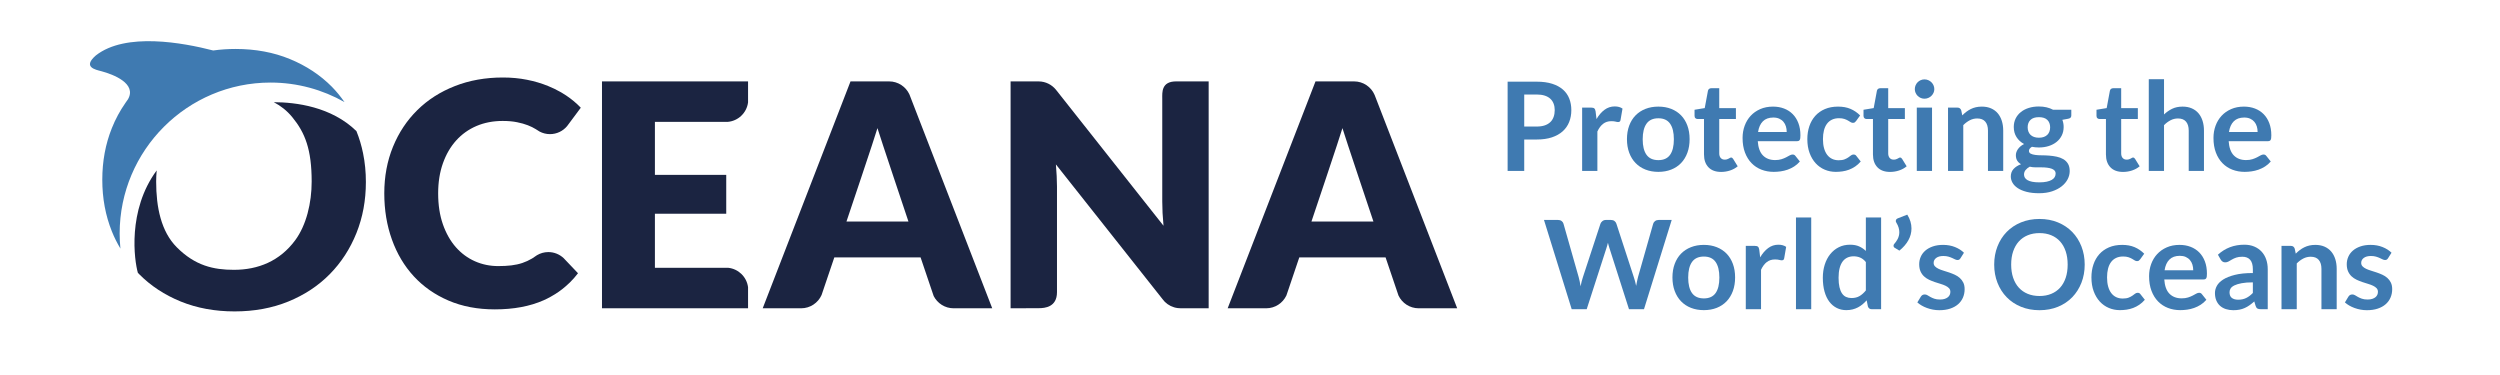<?xml version="1.0" encoding="UTF-8"?>
<svg width="654px" height="98px" viewBox="0 0 654 98" version="1.1" xmlns="http://www.w3.org/2000/svg" xmlns:xlink="http://www.w3.org/1999/xlink">
    <title>Oceana_English_SideTagline_2Blue_RGB</title>
    <g id="Oceana_English_SideTagline_2Blue_RGB" stroke="none" stroke-width="1" fill="none" fill-rule="evenodd">
        <path d="M147.966,68.075 L147.459,67.538 C146.409,66.552 145.003,65.943 143.441,65.943 C142.355,65.943 141.348,66.244 140.473,66.761 C140.268,66.911 140.063,67.038 139.857,67.177 C139.695,67.288 139.52,67.412 139.357,67.514 C139.29,67.554 139.23,67.599 139.17,67.634 C138.367,68.112 137.523,68.495 136.642,68.796 C135.761,69.092 134.802,69.3 133.77,69.426 C132.739,69.548 131.598,69.608 130.35,69.608 C128.172,69.608 126.133,69.188 124.238,68.347 C122.332,67.502 120.673,66.274 119.243,64.658 C117.826,63.041 116.692,61.053 115.865,58.691 C115.038,56.327 114.622,53.627 114.622,50.583 C114.622,47.678 115.038,45.057 115.865,42.722 C116.692,40.387 117.85,38.397 119.327,36.756 C120.811,35.112 122.579,33.847 124.643,32.961 C126.712,32.083 128.992,31.64 131.484,31.64 C132.925,31.64 134.18,31.748 135.261,31.972 C136.328,32.186 137.27,32.449 138.066,32.761 C138.868,33.073 139.562,33.411 140.147,33.781 C140.232,33.833 140.304,33.881 140.382,33.929 C140.654,34.098 140.913,34.265 141.161,34.418 C141.969,34.843 142.892,35.088 143.869,35.088 C145.661,35.088 147.266,34.282 148.334,33.012 L148.774,32.427 L151.935,28.177 C150.825,27.012 149.546,25.945 148.11,24.982 C147.725,24.726 147.332,24.476 146.928,24.241 C146.789,24.156 146.638,24.08 146.494,23.999 C145.51,23.447 144.479,22.941 143.38,22.501 C141.673,21.803 139.827,21.257 137.861,20.868 C135.894,20.474 133.8,20.274 131.568,20.274 C126.977,20.274 122.785,21.022 118.984,22.521 C115.183,24.011 111.913,26.101 109.186,28.789 C106.453,31.48 104.33,34.675 102.81,38.384 C101.289,42.095 100.529,46.158 100.529,50.583 C100.529,54.93 101.193,58.953 102.526,62.664 C103.853,66.371 105.76,69.575 108.245,72.278 C110.737,74.98 113.76,77.1 117.331,78.63 C120.902,80.166 124.944,80.932 129.451,80.932 C134.368,80.932 138.621,80.141 142.222,78.548 C142.856,78.268 143.465,77.957 144.062,77.625 C144.461,77.402 144.859,77.179 145.239,76.934 C146.53,76.129 147.712,75.194 148.81,74.141 C148.907,74.051 149.009,73.966 149.1,73.873 C149.848,73.131 150.553,72.341 151.205,71.48 L149.516,69.701 L147.966,68.075" id="Fill-1" fill="#1B2441"></path>
        <path d="M221.434,57.955 C221.434,57.955 229.108,35.173 229.542,33.516 C230.006,35.145 237.65,57.955 237.65,57.955 L221.434,57.955 Z M238.199,25.459 L237.897,24.681 C236.962,22.681 234.941,21.293 232.588,21.293 L222.496,21.293 L199.522,80.648 L209.579,80.648 C211.962,80.648 214.007,79.224 214.924,77.179 L218.26,67.327 L240.823,67.327 L243.707,75.851 L244.25,77.444 C245.221,79.341 247.188,80.648 249.468,80.648 L259.567,80.648 L238.199,25.459 L238.199,25.459 Z" id="Fill-2" fill="#1B2441"></path>
        <path d="M343.074,57.955 C343.074,57.955 350.742,35.173 351.182,33.516 C351.641,35.145 359.29,57.955 359.29,57.955 L343.074,57.955 Z M359.689,25.067 L359.592,24.826 C358.693,22.744 356.63,21.293 354.217,21.293 L344.136,21.293 L321.157,80.648 L331.232,80.648 C333.566,80.648 335.575,79.285 336.516,77.308 L336.981,75.951 L339.895,67.327 L362.464,67.327 L365.384,75.951 L365.842,77.308 C366.783,79.285 368.792,80.648 371.127,80.648 L381.202,80.648 L359.689,25.067 L359.689,25.067 Z" id="Fill-3" fill="#1B2441"></path>
        <path d="M304.047,52.703 C304.047,53.651 304.078,54.664 304.126,55.738 C304.18,56.809 304.265,57.913 304.374,59.053 L276.212,23.444 L276.188,23.417 C275.12,22.135 273.527,21.311 271.73,21.297 C271.705,21.297 271.687,21.293 271.657,21.293 C271.645,21.293 271.639,21.293 271.621,21.293 L264.37,21.293 L264.37,80.648 C264.37,80.648 268.13,80.622 271.728,80.622 C273.335,80.622 276.508,80.351 276.508,76.434 C276.508,76.399 276.508,48.83 276.508,48.83 C276.508,47.965 276.484,47.033 276.429,46.04 C276.369,45.05 276.303,44.04 276.224,43.009 L303.969,78.063 L304.21,78.367 C304.379,78.582 304.549,78.78 304.723,78.965 C305.61,79.839 306.781,80.428 308.084,80.593 C308.349,80.623 308.62,80.639 308.91,80.645 C308.946,80.645 308.983,80.648 309.019,80.648 L316.186,80.648 L316.186,21.293 C316.186,21.293 309.538,21.293 307.676,21.293 C303.759,21.293 304.047,24.231 304.047,25.792 C304.047,27.607 304.047,52.703 304.047,52.703" id="Fill-4" fill="#1B2441"></path>
        <path d="M193.29,21.293 L157.48,21.293 L157.48,80.648 L195.691,80.648 L195.691,75.14 C195.348,72.461 193.206,70.347 190.515,70.057 L171.325,70.057 L171.325,55.919 L189.984,55.919 L189.984,45.739 L171.325,45.739 L171.325,31.888 L190.31,31.888 C193.097,31.682 195.341,29.531 195.691,26.787 L195.691,21.293 L193.29,21.293" id="Fill-5" fill="#1B2441"></path>
        <path d="M86.811,22.69 C83.776,19.632 80.126,17.215 75.843,15.45 C71.572,13.689 66.824,12.808 61.611,12.808 C59.602,12.808 57.654,12.941 55.772,13.207 C47.911,11.183 32.889,8.371 25.076,14.501 C21.523,17.589 25.016,18.229 26.512,18.628 C29.661,19.462 35.863,21.867 33.474,25.981 C33.281,26.229 33.106,26.5 32.925,26.76 C32.907,26.784 32.895,26.811 32.871,26.834 C32.828,26.886 32.817,26.916 32.792,26.956 C31.399,28.964 30.21,31.136 29.269,33.501 C27.592,37.673 26.76,42.18 26.76,47.024 C26.76,51.868 27.592,56.368 29.269,60.54 C29.891,62.123 30.663,63.605 31.501,65.032 C31.369,63.731 31.302,62.413 31.302,61.077 C31.302,39.308 49.009,21.598 70.775,21.598 C77.804,21.598 84.391,23.466 90.117,26.699 C89.121,25.281 88.029,23.929 86.811,22.69" id="Fill-6" fill="#3F7AB1"></path>
        <path d="M94.979,40.107 C94.575,38.107 93.996,36.171 93.242,34.3 C86.684,27.893 77.375,26.747 71.626,26.732 C73.436,27.682 75.065,28.953 76.428,30.608 C79.825,34.735 81.532,39.112 81.532,47.506 C81.532,53.069 80.15,58.887 77.224,62.848 C73.2,68.301 67.524,70.585 61.189,70.585 C55.856,70.585 51.048,69.511 46.246,64.688 C42.137,60.564 40.852,54.206 40.852,47.506 C40.852,46.532 40.906,45.551 40.991,44.58 C33.257,55.053 35.151,68.202 36.068,71.375 C36.183,71.49 36.291,71.608 36.406,71.72 C39.417,74.762 43.042,77.146 47.283,78.877 C51.524,80.599 56.218,81.465 61.37,81.465 C66.516,81.465 71.209,80.599 75.427,78.877 C79.662,77.146 83.269,74.762 86.268,71.72 C89.266,68.676 91.589,65.092 93.242,60.974 C94.894,56.854 95.715,52.402 95.715,47.615 C95.715,45.015 95.474,42.511 94.979,40.107" id="Fill-7" fill="#1B2441"></path>
        <path d="M398.738,33.105 L402,33.105 C402.797,33.105 403.491,33.006 404.084,32.807 C404.676,32.607 405.166,32.322 405.553,31.951 C405.941,31.579 406.231,31.127 406.425,30.594 C406.619,30.061 406.716,29.466 406.716,28.809 C406.716,28.185 406.619,27.62 406.425,27.114 C406.231,26.608 405.941,26.177 405.553,25.822 C405.166,25.466 404.676,25.195 404.084,25.006 C403.491,24.818 402.797,24.723 402,24.723 L398.738,24.723 L398.738,33.105 Z M398.738,36.496 L398.738,44.717 L394.394,44.717 L394.394,21.365 L402,21.365 C403.561,21.365 404.912,21.548 406.054,21.913 C407.195,22.28 408.137,22.791 408.88,23.448 C409.623,24.104 410.172,24.891 410.527,25.805 C410.883,26.721 411.06,27.722 411.06,28.809 C411.06,29.94 410.872,30.976 410.495,31.918 C410.118,32.86 409.553,33.67 408.799,34.349 C408.045,35.027 407.104,35.555 405.973,35.932 C404.843,36.308 403.518,36.496 402,36.496 L398.738,36.496 L398.738,36.496 Z" id="Fill-8" fill="#3F7AB1"></path>
        <path d="M413.887,44.717 L413.887,28.147 L416.228,28.147 C416.637,28.147 416.923,28.223 417.084,28.373 C417.246,28.524 417.353,28.783 417.407,29.148 L417.649,31.151 C418.241,30.128 418.936,29.321 419.732,28.728 C420.529,28.137 421.423,27.84 422.413,27.84 C423.231,27.84 423.91,28.029 424.448,28.406 L423.931,31.393 C423.899,31.587 423.829,31.725 423.721,31.805 C423.614,31.886 423.468,31.926 423.285,31.926 C423.124,31.926 422.903,31.889 422.623,31.813 C422.343,31.738 421.972,31.7 421.509,31.7 C420.68,31.7 419.969,31.929 419.377,32.387 C418.785,32.844 418.284,33.515 417.875,34.397 L417.875,44.717 L413.887,44.717" id="Fill-9" fill="#3F7AB1"></path>
        <path d="M433.831,41.891 C435.209,41.891 436.229,41.428 436.891,40.502 C437.553,39.576 437.884,38.219 437.884,36.432 C437.884,34.645 437.553,33.283 436.891,32.346 C436.229,31.41 435.209,30.941 433.831,30.941 C432.431,30.941 431.397,31.412 430.73,32.354 C430.062,33.296 429.729,34.656 429.729,36.432 C429.729,38.208 430.062,39.562 430.73,40.494 C431.397,41.425 432.431,41.891 433.831,41.891 Z M433.831,27.889 C435.069,27.889 436.191,28.088 437.198,28.486 C438.205,28.885 439.063,29.45 439.774,30.182 C440.484,30.914 441.033,31.808 441.421,32.863 C441.809,33.918 442.002,35.097 442.002,36.4 C442.002,37.713 441.809,38.897 441.421,39.953 C441.033,41.008 440.484,41.907 439.774,42.649 C439.063,43.392 438.205,43.963 437.198,44.361 C436.191,44.76 435.069,44.959 433.831,44.959 C432.593,44.959 431.467,44.76 430.456,44.361 C429.443,43.963 428.579,43.392 427.864,42.649 C427.147,41.907 426.593,41.008 426.2,39.953 C425.807,38.897 425.611,37.713 425.611,36.4 C425.611,35.097 425.807,33.918 426.2,32.863 C426.593,31.808 427.147,30.914 427.864,30.182 C428.579,29.45 429.443,28.885 430.456,28.486 C431.467,28.088 432.593,27.889 433.831,27.889 L433.831,27.889 Z" id="Fill-10" fill="#3F7AB1"></path>
        <path d="M450.239,44.975 C448.806,44.975 447.703,44.569 446.928,43.756 C446.153,42.943 445.765,41.821 445.765,40.389 L445.765,31.135 L444.085,31.135 C443.87,31.135 443.684,31.065 443.528,30.925 C443.372,30.785 443.294,30.575 443.294,30.295 L443.294,28.712 L445.959,28.276 L446.799,23.755 C446.842,23.539 446.941,23.372 447.097,23.254 C447.253,23.136 447.45,23.076 447.687,23.076 L449.754,23.076 L449.754,28.292 L454.114,28.292 L454.114,31.135 L449.754,31.135 L449.754,40.114 C449.754,40.631 449.883,41.035 450.142,41.325 C450.4,41.616 450.744,41.761 451.175,41.761 C451.423,41.761 451.63,41.732 451.797,41.672 C451.964,41.614 452.109,41.551 452.233,41.487 C452.356,41.422 452.467,41.36 452.564,41.301 C452.661,41.242 452.758,41.212 452.855,41.212 C452.973,41.212 453.07,41.242 453.145,41.301 C453.22,41.36 453.301,41.449 453.388,41.568 L454.583,43.505 C454.001,43.99 453.334,44.356 452.58,44.603 C451.826,44.851 451.046,44.975 450.239,44.975" id="Fill-11" fill="#3F7AB1"></path>
        <path d="M463.901,30.747 C462.738,30.747 461.828,31.076 461.171,31.732 C460.515,32.389 460.095,33.321 459.912,34.526 L467.405,34.526 C467.405,34.01 467.335,33.522 467.195,33.065 C467.055,32.607 466.84,32.206 466.549,31.862 C466.259,31.517 465.892,31.245 465.451,31.046 C465.01,30.847 464.493,30.747 463.901,30.747 Z M463.82,27.889 C464.864,27.889 465.825,28.056 466.703,28.39 C467.58,28.724 468.336,29.211 468.972,29.851 C469.607,30.492 470.102,31.278 470.458,32.209 C470.813,33.14 470.99,34.203 470.99,35.398 C470.99,35.7 470.977,35.95 470.95,36.149 C470.923,36.349 470.875,36.505 470.805,36.618 C470.735,36.731 470.64,36.811 470.522,36.86 C470.403,36.909 470.253,36.933 470.07,36.933 L459.831,36.933 C459.949,38.634 460.407,39.883 461.204,40.679 C462.001,41.476 463.055,41.874 464.369,41.874 C465.015,41.874 465.572,41.799 466.041,41.648 C466.509,41.497 466.918,41.331 467.268,41.148 C467.618,40.965 467.925,40.798 468.188,40.647 C468.452,40.496 468.708,40.421 468.956,40.421 C469.117,40.421 469.257,40.453 469.375,40.518 C469.494,40.582 469.596,40.674 469.682,40.792 L470.845,42.246 C470.403,42.763 469.908,43.196 469.359,43.546 C468.81,43.896 468.237,44.176 467.639,44.386 C467.042,44.596 466.433,44.744 465.814,44.83 C465.195,44.916 464.595,44.959 464.014,44.959 C462.862,44.959 461.791,44.767 460.8,44.386 C459.809,44.004 458.948,43.438 458.216,42.69 C457.484,41.942 456.908,41.016 456.488,39.912 C456.068,38.808 455.858,37.53 455.858,36.077 C455.858,34.946 456.041,33.883 456.407,32.887 C456.773,31.892 457.298,31.025 457.982,30.287 C458.666,29.55 459.5,28.966 460.485,28.535 C461.47,28.104 462.582,27.889 463.82,27.889 L463.82,27.889 Z" id="Fill-12" fill="#3F7AB1"></path>
        <path d="M485.557,31.652 C485.438,31.803 485.323,31.921 485.21,32.007 C485.096,32.093 484.932,32.136 484.717,32.136 C484.512,32.136 484.313,32.075 484.119,31.951 C483.926,31.827 483.694,31.687 483.425,31.531 C483.156,31.374 482.836,31.235 482.464,31.111 C482.093,30.987 481.633,30.925 481.083,30.925 C480.383,30.925 479.77,31.052 479.242,31.305 C478.715,31.558 478.276,31.921 477.926,32.394 C477.576,32.868 477.315,33.442 477.143,34.115 C476.97,34.787 476.885,35.549 476.885,36.4 C476.885,37.283 476.979,38.069 477.167,38.758 C477.355,39.447 477.627,40.025 477.983,40.494 C478.338,40.962 478.769,41.317 479.275,41.559 C479.781,41.802 480.351,41.923 480.987,41.923 C481.622,41.923 482.136,41.845 482.529,41.689 C482.922,41.533 483.253,41.36 483.522,41.172 C483.791,40.984 484.025,40.811 484.224,40.655 C484.424,40.499 484.647,40.421 484.895,40.421 C485.218,40.421 485.46,40.545 485.621,40.792 L486.768,42.246 C486.327,42.763 485.848,43.196 485.331,43.546 C484.814,43.896 484.278,44.176 483.724,44.386 C483.169,44.596 482.596,44.744 482.004,44.83 C481.412,44.916 480.825,44.959 480.244,44.959 C479.221,44.959 478.257,44.767 477.353,44.386 C476.448,44.004 475.66,43.447 474.987,42.714 C474.314,41.982 473.781,41.086 473.388,40.025 C472.995,38.965 472.799,37.756 472.799,36.4 C472.799,35.183 472.974,34.056 473.323,33.017 C473.673,31.977 474.188,31.078 474.866,30.319 C475.544,29.56 476.384,28.966 477.385,28.535 C478.386,28.104 479.538,27.889 480.841,27.889 C482.079,27.889 483.164,28.088 484.095,28.486 C485.026,28.885 485.864,29.455 486.606,30.198 L485.557,31.652" id="Fill-13" fill="#3F7AB1"></path>
        <path d="M494.439,44.975 C493.007,44.975 491.903,44.569 491.128,43.756 C490.353,42.943 489.965,41.821 489.965,40.389 L489.965,31.135 L488.286,31.135 C488.07,31.135 487.885,31.065 487.729,30.925 C487.573,30.785 487.495,30.575 487.495,30.295 L487.495,28.712 L490.159,28.276 L490.999,23.755 C491.042,23.539 491.142,23.372 491.298,23.254 C491.454,23.136 491.65,23.076 491.887,23.076 L493.955,23.076 L493.955,28.292 L498.315,28.292 L498.315,31.135 L493.955,31.135 L493.955,40.114 C493.955,40.631 494.083,41.035 494.342,41.325 C494.601,41.616 494.945,41.761 495.375,41.761 C495.623,41.761 495.83,41.732 495.998,41.672 C496.164,41.614 496.31,41.551 496.434,41.487 C496.557,41.422 496.667,41.36 496.765,41.301 C496.861,41.242 496.958,41.212 497.055,41.212 C497.173,41.212 497.271,41.242 497.346,41.301 C497.421,41.36 497.502,41.449 497.588,41.568 L498.783,43.505 C498.202,43.99 497.534,44.356 496.781,44.603 C496.027,44.851 495.247,44.975 494.439,44.975" id="Fill-14" fill="#3F7AB1"></path>
        <path d="M501.432,44.717 L505.42,44.717 L505.42,28.147 L501.432,28.147 L501.432,44.717 Z M506.018,23.319 C506.018,23.663 505.948,23.986 505.808,24.287 C505.668,24.589 505.482,24.853 505.251,25.079 C505.02,25.305 504.748,25.485 504.436,25.62 C504.123,25.755 503.79,25.822 503.434,25.822 C503.089,25.822 502.764,25.755 502.457,25.62 C502.15,25.485 501.884,25.305 501.658,25.079 C501.432,24.853 501.251,24.589 501.117,24.287 C500.982,23.986 500.915,23.663 500.915,23.319 C500.915,22.963 500.982,22.63 501.117,22.317 C501.251,22.005 501.432,21.736 501.658,21.51 C501.884,21.284 502.15,21.103 502.457,20.969 C502.764,20.834 503.089,20.767 503.434,20.767 C503.79,20.767 504.123,20.834 504.436,20.969 C504.748,21.103 505.02,21.284 505.251,21.51 C505.482,21.736 505.668,22.005 505.808,22.317 C505.948,22.63 506.018,22.963 506.018,23.319 L506.018,23.319 Z" id="Fill-15" fill="#3F7AB1"></path>
        <path d="M509.603,44.717 L509.603,28.147 L512.042,28.147 C512.558,28.147 512.897,28.39 513.059,28.874 L513.333,30.182 C513.667,29.838 514.02,29.525 514.391,29.245 C514.763,28.966 515.156,28.724 515.57,28.518 C515.984,28.314 516.429,28.158 516.902,28.05 C517.376,27.943 517.893,27.889 518.453,27.889 C519.357,27.889 520.159,28.042 520.859,28.349 C521.559,28.656 522.143,29.087 522.611,29.641 C523.08,30.196 523.435,30.858 523.677,31.627 C523.919,32.397 524.041,33.245 524.041,34.171 L524.041,44.717 L520.052,44.717 L520.052,34.171 C520.052,33.159 519.817,32.376 519.349,31.821 C518.881,31.267 518.178,30.99 517.242,30.99 C516.553,30.99 515.907,31.146 515.304,31.458 C514.701,31.77 514.13,32.196 513.592,32.734 L513.592,44.717 L509.603,44.717" id="Fill-16" fill="#3F7AB1"></path>
        <path d="M533.375,36.028 C533.87,36.028 534.301,35.961 534.667,35.827 C535.033,35.692 535.337,35.506 535.58,35.269 C535.822,35.033 536.005,34.747 536.128,34.413 C536.253,34.079 536.315,33.714 536.315,33.315 C536.315,32.497 536.069,31.848 535.58,31.369 C535.089,30.89 534.355,30.65 533.375,30.65 C532.395,30.65 531.661,30.89 531.171,31.369 C530.681,31.848 530.436,32.497 530.436,33.315 C530.436,33.703 530.498,34.063 530.622,34.397 C530.745,34.731 530.928,35.019 531.171,35.261 C531.413,35.503 531.72,35.692 532.091,35.827 C532.462,35.961 532.891,36.028 533.375,36.028 Z M537.752,45.412 C537.752,45.082 537.655,44.813 537.461,44.605 C537.267,44.396 537.003,44.234 536.669,44.118 C536.336,44.002 535.945,43.917 535.499,43.863 C535.052,43.808 534.578,43.78 534.078,43.78 C533.577,43.78 533.06,43.78 532.527,43.78 C531.994,43.78 531.48,43.721 530.985,43.602 C530.533,43.85 530.169,44.143 529.895,44.482 C529.62,44.822 529.483,45.212 529.483,45.653 C529.483,45.944 529.556,46.216 529.701,46.469 C529.846,46.722 530.078,46.94 530.396,47.123 C530.713,47.306 531.125,47.449 531.631,47.551 C532.137,47.653 532.756,47.704 533.488,47.704 C534.231,47.704 534.872,47.646 535.41,47.531 C535.948,47.416 536.392,47.256 536.742,47.053 C537.092,46.849 537.348,46.608 537.509,46.328 C537.671,46.047 537.752,45.742 537.752,45.412 Z M533.375,27.856 C534.086,27.856 534.753,27.929 535.378,28.075 C536.002,28.22 536.573,28.433 537.089,28.712 L541.854,28.712 L541.854,30.198 C541.854,30.446 541.789,30.64 541.66,30.78 C541.531,30.92 541.31,31.017 540.998,31.07 L539.512,31.345 C539.62,31.625 539.703,31.921 539.762,32.233 C539.821,32.545 539.851,32.874 539.851,33.218 C539.851,34.037 539.687,34.777 539.358,35.439 C539.03,36.101 538.578,36.663 538.002,37.126 C537.426,37.589 536.742,37.948 535.951,38.201 C535.16,38.453 534.301,38.58 533.375,38.58 C532.751,38.58 532.142,38.521 531.55,38.402 C531.033,38.717 530.775,39.069 530.775,39.459 C530.775,39.796 530.928,40.043 531.235,40.2 C531.542,40.357 531.946,40.468 532.446,40.533 C532.947,40.599 533.515,40.631 534.15,40.631 C534.785,40.631 535.437,40.658 536.105,40.712 C536.772,40.766 537.423,40.86 538.059,40.995 C538.693,41.13 539.262,41.344 539.762,41.636 C540.263,41.927 540.667,42.324 540.974,42.827 C541.28,43.328 541.434,43.974 541.434,44.763 C541.434,45.497 541.253,46.21 540.893,46.901 C540.532,47.592 540.01,48.208 539.326,48.748 C538.643,49.288 537.805,49.723 536.815,50.053 C535.824,50.382 534.694,50.547 533.423,50.547 C532.164,50.547 531.071,50.426 530.145,50.183 C529.219,49.941 528.452,49.618 527.844,49.214 C527.235,48.81 526.78,48.345 526.479,47.817 C526.178,47.29 526.027,46.741 526.027,46.17 C526.027,45.395 526.264,44.744 526.738,44.216 C527.211,43.689 527.868,43.269 528.708,42.956 C528.298,42.73 527.97,42.429 527.723,42.052 C527.475,41.675 527.351,41.185 527.351,40.582 C527.351,40.335 527.394,40.079 527.481,39.815 C527.566,39.552 527.699,39.29 527.876,39.032 C528.054,38.774 528.277,38.529 528.546,38.297 C528.815,38.066 529.133,37.859 529.499,37.676 C528.659,37.224 528,36.62 527.521,35.867 C527.042,35.113 526.802,34.23 526.802,33.218 C526.802,32.4 526.966,31.66 527.295,30.997 C527.623,30.335 528.081,29.77 528.668,29.302 C529.254,28.833 529.949,28.476 530.751,28.228 C531.553,27.98 532.428,27.856 533.375,27.856 L533.375,27.856 Z" id="Fill-17" fill="#3F7AB1"></path>
        <path d="M555.386,44.975 C553.954,44.975 552.851,44.569 552.076,43.756 C551.3,42.943 550.913,41.821 550.913,40.389 L550.913,31.135 L549.233,31.135 C549.018,31.135 548.832,31.065 548.676,30.925 C548.52,30.785 548.442,30.575 548.442,30.295 L548.442,28.712 L551.107,28.276 L551.946,23.755 C551.989,23.539 552.089,23.372 552.245,23.254 C552.401,23.136 552.598,23.076 552.835,23.076 L554.902,23.076 L554.902,28.292 L559.262,28.292 L559.262,31.135 L554.902,31.135 L554.902,40.114 C554.902,40.631 555.031,41.035 555.289,41.325 C555.548,41.616 555.892,41.761 556.323,41.761 C556.57,41.761 556.777,41.732 556.945,41.672 C557.111,41.614 557.257,41.551 557.381,41.487 C557.504,41.422 557.615,41.36 557.712,41.301 C557.809,41.242 557.905,41.212 558.003,41.212 C558.121,41.212 558.218,41.242 558.293,41.301 C558.368,41.36 558.449,41.449 558.535,41.568 L559.731,43.505 C559.149,43.99 558.482,44.356 557.728,44.603 C556.974,44.851 556.194,44.975 555.386,44.975" id="Fill-18" fill="#3F7AB1"></path>
        <path d="M562.12,44.717 L562.12,20.719 L566.109,20.719 L566.109,29.94 C566.755,29.326 567.465,28.831 568.241,28.454 C569.016,28.077 569.926,27.889 570.97,27.889 C571.875,27.889 572.676,28.042 573.377,28.349 C574.076,28.656 574.66,29.087 575.128,29.641 C575.597,30.196 575.952,30.858 576.194,31.627 C576.437,32.397 576.558,33.245 576.558,34.171 L576.558,44.717 L572.569,44.717 L572.569,34.171 C572.569,33.159 572.335,32.376 571.866,31.821 C571.398,31.267 570.695,30.99 569.759,30.99 C569.07,30.99 568.424,31.146 567.821,31.458 C567.218,31.77 566.647,32.196 566.109,32.734 L566.109,44.717 L562.12,44.717" id="Fill-19" fill="#3F7AB1"></path>
        <path d="M587.087,30.747 C585.924,30.747 585.015,31.076 584.358,31.732 C583.701,32.389 583.281,33.321 583.098,34.526 L590.592,34.526 C590.592,34.01 590.522,33.522 590.382,33.065 C590.242,32.607 590.026,32.206 589.736,31.862 C589.445,31.517 589.079,31.245 588.638,31.046 C588.196,30.847 587.679,30.747 587.087,30.747 Z M587.006,27.889 C588.051,27.889 589.012,28.056 589.889,28.39 C590.767,28.724 591.523,29.211 592.158,29.851 C592.794,30.492 593.289,31.278 593.644,32.209 C593.999,33.14 594.177,34.203 594.177,35.398 C594.177,35.7 594.163,35.95 594.137,36.149 C594.109,36.349 594.061,36.505 593.991,36.618 C593.921,36.731 593.827,36.811 593.709,36.86 C593.59,36.909 593.44,36.933 593.256,36.933 L583.018,36.933 C583.136,38.634 583.593,39.883 584.39,40.679 C585.187,41.476 586.242,41.874 587.556,41.874 C588.202,41.874 588.759,41.799 589.227,41.648 C589.695,41.497 590.105,41.331 590.455,41.148 C590.804,40.965 591.111,40.798 591.375,40.647 C591.639,40.496 591.894,40.421 592.142,40.421 C592.304,40.421 592.443,40.453 592.562,40.518 C592.68,40.582 592.783,40.674 592.869,40.792 L594.032,42.246 C593.59,42.763 593.095,43.196 592.546,43.546 C591.997,43.896 591.423,44.176 590.826,44.386 C590.229,44.596 589.62,44.744 589.001,44.83 C588.382,44.916 587.782,44.959 587.2,44.959 C586.048,44.959 584.977,44.767 583.986,44.386 C582.996,44.004 582.135,43.438 581.403,42.69 C580.67,41.942 580.095,41.016 579.675,39.912 C579.255,38.808 579.045,37.53 579.045,36.077 C579.045,34.946 579.228,33.883 579.594,32.887 C579.96,31.892 580.484,31.025 581.169,30.287 C581.852,29.55 582.687,28.966 583.671,28.535 C584.657,28.104 585.768,27.889 587.006,27.889 L587.006,27.889 Z" id="Fill-20" fill="#3F7AB1"></path>
        <path d="M403.905,57.538 L407.555,57.538 C407.932,57.538 408.247,57.627 408.5,57.804 C408.753,57.982 408.922,58.222 409.009,58.523 L412.981,72.492 C413.078,72.837 413.167,73.211 413.248,73.615 C413.328,74.018 413.407,74.446 413.482,74.898 C413.568,74.446 413.662,74.018 413.764,73.615 C413.867,73.211 413.977,72.837 414.096,72.492 L418.682,58.523 C418.768,58.275 418.938,58.049 419.191,57.845 C419.444,57.64 419.753,57.538 420.119,57.538 L421.395,57.538 C421.772,57.538 422.084,57.627 422.332,57.804 C422.579,57.982 422.752,58.222 422.849,58.523 L427.403,72.492 C427.639,73.182 427.844,73.946 428.017,74.786 C428.092,74.366 428.17,73.962 428.251,73.574 C428.331,73.187 428.415,72.826 428.501,72.492 L432.474,58.523 C432.549,58.254 432.716,58.022 432.974,57.828 C433.233,57.635 433.545,57.538 433.911,57.538 L437.319,57.538 L430.067,80.89 L426.143,80.89 L421.04,64.934 C420.975,64.73 420.908,64.509 420.838,64.272 C420.768,64.036 420.701,63.782 420.636,63.513 C420.572,63.782 420.504,64.036 420.434,64.272 C420.364,64.509 420.297,64.73 420.232,64.934 L415.081,80.89 L411.156,80.89 L403.905,57.538" id="Fill-21" fill="#3F7AB1"></path>
        <path d="M445.733,78.064 C447.111,78.064 448.131,77.601 448.793,76.675 C449.455,75.749 449.786,74.392 449.786,72.605 C449.786,70.818 449.455,69.456 448.793,68.519 C448.131,67.583 447.111,67.115 445.733,67.115 C444.333,67.115 443.299,67.585 442.632,68.528 C441.964,69.47 441.631,70.829 441.631,72.605 C441.631,74.382 441.964,75.736 442.632,76.667 C443.299,77.599 444.333,78.064 445.733,78.064 Z M445.733,64.062 C446.97,64.062 448.093,64.262 449.1,64.66 C450.106,65.058 450.965,65.623 451.676,66.355 C452.386,67.088 452.935,67.981 453.323,69.036 C453.71,70.092 453.904,71.27 453.904,72.573 C453.904,73.887 453.71,75.071 453.323,76.126 C452.935,77.181 452.386,78.08 451.676,78.823 C450.965,79.566 450.106,80.137 449.1,80.535 C448.093,80.933 446.97,81.132 445.733,81.132 C444.494,81.132 443.369,80.933 442.357,80.535 C441.345,80.137 440.481,79.566 439.765,78.823 C439.049,78.08 438.495,77.181 438.102,76.126 C437.709,75.071 437.512,73.887 437.512,72.573 C437.512,71.27 437.709,70.092 438.102,69.036 C438.495,67.981 439.049,67.088 439.765,66.355 C440.481,65.623 441.345,65.058 442.357,64.66 C443.369,64.262 444.494,64.062 445.733,64.062 L445.733,64.062 Z" id="Fill-22" fill="#3F7AB1"></path>
        <path d="M456.698,80.89 L456.698,64.321 L459.04,64.321 C459.449,64.321 459.734,64.396 459.896,64.547 C460.057,64.698 460.165,64.956 460.219,65.322 L460.461,67.325 C461.053,66.302 461.747,65.494 462.544,64.902 C463.341,64.31 464.234,64.014 465.225,64.014 C466.043,64.014 466.721,64.202 467.26,64.579 L466.743,67.567 C466.711,67.761 466.64,67.898 466.533,67.978 C466.425,68.059 466.28,68.099 466.097,68.099 C465.936,68.099 465.715,68.062 465.435,67.987 C465.155,67.911 464.783,67.873 464.321,67.873 C463.491,67.873 462.781,68.102 462.189,68.56 C461.596,69.017 461.096,69.688 460.687,70.571 L460.687,80.89 L456.698,80.89" id="Fill-23" fill="#3F7AB1"></path>
        <polygon id="Fill-24" fill="#3F7AB1" points="469.827 80.89 473.816 80.89 473.816 56.892 469.827 56.892"></polygon>
        <path d="M484.345,77.967 C485.174,77.967 485.88,77.795 486.461,77.45 C487.042,77.106 487.592,76.616 488.108,75.98 L488.108,68.552 C487.656,68.003 487.163,67.615 486.631,67.389 C486.098,67.163 485.524,67.05 484.911,67.05 C484.308,67.05 483.761,67.163 483.271,67.389 C482.781,67.615 482.367,67.957 482.028,68.414 C481.689,68.872 481.428,69.453 481.245,70.159 C481.062,70.864 480.97,71.696 480.97,72.654 C480.97,73.623 481.048,74.444 481.204,75.117 C481.36,75.789 481.584,76.339 481.875,76.764 C482.165,77.189 482.521,77.496 482.94,77.684 C483.36,77.873 483.829,77.967 484.345,77.967 Z M489.658,80.89 C489.142,80.89 488.803,80.648 488.642,80.163 L488.318,78.564 C487.974,78.952 487.613,79.302 487.236,79.614 C486.859,79.927 486.453,80.196 486.017,80.422 C485.581,80.648 485.113,80.823 484.612,80.947 C484.111,81.07 483.57,81.132 482.989,81.132 C482.084,81.132 481.255,80.944 480.502,80.567 C479.748,80.19 479.099,79.644 478.556,78.928 C478.012,78.212 477.592,77.327 477.296,76.271 C477,75.216 476.852,74.01 476.852,72.654 C476.852,71.426 477.019,70.286 477.353,69.23 C477.686,68.175 478.166,67.26 478.79,66.485 C479.414,65.709 480.163,65.104 481.035,64.668 C481.907,64.232 482.886,64.014 483.974,64.014 C484.9,64.014 485.691,64.162 486.348,64.458 C487.005,64.754 487.592,65.15 488.108,65.645 L488.108,56.892 L492.098,56.892 L492.098,80.89 L489.658,80.89 L489.658,80.89 Z" id="Fill-25" fill="#3F7AB1"></path>
        <path d="M498.944,56.149 C499.321,56.752 499.598,57.355 499.776,57.958 C499.954,58.561 500.042,59.163 500.042,59.766 C500.042,60.843 499.771,61.871 499.227,62.851 C498.683,63.831 497.9,64.735 496.877,65.564 L495.634,64.805 C495.526,64.741 495.451,64.662 495.408,64.571 C495.364,64.479 495.343,64.391 495.343,64.305 C495.343,64.1 495.413,63.928 495.553,63.787 C495.693,63.626 495.841,63.44 495.997,63.23 C496.153,63.02 496.296,62.789 496.425,62.536 C496.554,62.283 496.659,62.006 496.74,61.704 C496.821,61.403 496.861,61.08 496.861,60.735 C496.861,60.37 496.802,59.979 496.684,59.564 C496.565,59.15 496.366,58.711 496.086,58.248 C495.989,58.109 495.94,57.963 495.94,57.812 C495.94,57.468 496.14,57.225 496.538,57.086 L498.944,56.149" id="Fill-26" fill="#3F7AB1"></path>
        <path d="M512.865,67.551 C512.757,67.723 512.644,67.844 512.525,67.914 C512.407,67.984 512.256,68.019 512.073,68.019 C511.88,68.019 511.672,67.965 511.452,67.857 C511.231,67.75 510.975,67.629 510.685,67.494 C510.394,67.359 510.063,67.238 509.691,67.131 C509.32,67.023 508.881,66.969 508.375,66.969 C507.589,66.969 506.97,67.136 506.518,67.47 C506.066,67.804 505.84,68.24 505.84,68.778 C505.84,69.133 505.955,69.432 506.187,69.674 C506.418,69.916 506.725,70.129 507.107,70.312 C507.489,70.495 507.923,70.659 508.408,70.805 C508.892,70.95 509.387,71.109 509.893,71.281 C510.399,71.453 510.895,71.65 511.379,71.87 C511.863,72.091 512.297,72.371 512.679,72.71 C513.061,73.049 513.368,73.456 513.6,73.93 C513.831,74.404 513.947,74.974 513.947,75.641 C513.947,76.438 513.801,77.173 513.511,77.846 C513.22,78.519 512.794,79.1 512.235,79.59 C511.675,80.08 510.983,80.462 510.16,80.737 C509.336,81.011 508.391,81.148 507.326,81.148 C506.755,81.148 506.198,81.097 505.654,80.995 C505.11,80.892 504.588,80.75 504.087,80.567 C503.587,80.384 503.124,80.169 502.699,79.921 C502.273,79.674 501.899,79.404 501.576,79.114 L502.497,77.596 C502.615,77.412 502.755,77.272 502.917,77.176 C503.078,77.078 503.283,77.03 503.53,77.03 C503.778,77.03 504.012,77.1 504.233,77.24 C504.454,77.38 504.709,77.531 505,77.692 C505.291,77.854 505.632,78.005 506.025,78.144 C506.418,78.285 506.916,78.354 507.519,78.354 C507.993,78.354 508.399,78.298 508.739,78.185 C509.078,78.072 509.357,77.924 509.578,77.741 C509.799,77.558 509.96,77.345 510.063,77.103 C510.165,76.861 510.216,76.61 510.216,76.352 C510.216,75.964 510.101,75.647 509.869,75.399 C509.637,75.152 509.331,74.936 508.949,74.753 C508.566,74.57 508.13,74.406 507.641,74.261 C507.15,74.115 506.65,73.956 506.139,73.784 C505.627,73.612 505.126,73.41 504.637,73.179 C504.146,72.947 503.71,72.654 503.329,72.298 C502.946,71.943 502.639,71.507 502.408,70.99 C502.176,70.474 502.061,69.849 502.061,69.117 C502.061,68.439 502.195,67.793 502.464,67.179 C502.733,66.565 503.129,66.03 503.651,65.572 C504.173,65.115 504.825,64.748 505.605,64.474 C506.386,64.2 507.288,64.062 508.311,64.062 C509.452,64.062 510.491,64.251 511.427,64.627 C512.364,65.004 513.145,65.499 513.769,66.113 L512.865,67.551" id="Fill-27" fill="#3F7AB1"></path>
        <path d="M540.9,69.214 C540.9,67.933 540.731,66.784 540.392,65.766 C540.052,64.748 539.565,63.885 538.93,63.174 C538.294,62.463 537.522,61.92 536.612,61.543 C535.703,61.166 534.677,60.977 533.536,60.977 C532.395,60.977 531.366,61.166 530.451,61.543 C529.536,61.92 528.758,62.463 528.118,63.174 C527.477,63.885 526.984,64.748 526.64,65.766 C526.295,66.784 526.123,67.933 526.123,69.214 C526.123,70.495 526.295,71.644 526.64,72.662 C526.984,73.679 527.477,74.541 528.118,75.246 C528.758,75.951 529.536,76.492 530.451,76.869 C531.366,77.246 532.395,77.434 533.536,77.434 C534.677,77.434 535.703,77.246 536.612,76.869 C537.522,76.492 538.294,75.951 538.93,75.246 C539.565,74.541 540.052,73.679 540.392,72.662 C540.731,71.644 540.9,70.495 540.9,69.214 Z M545.357,69.214 C545.357,70.926 545.072,72.511 544.502,73.97 C543.931,75.429 543.129,76.691 542.095,77.757 C541.062,78.823 539.818,79.655 538.365,80.252 C536.911,80.849 535.301,81.148 533.536,81.148 C531.77,81.148 530.158,80.849 528.699,80.252 C527.24,79.655 525.991,78.823 524.953,77.757 C523.913,76.691 523.108,75.429 522.538,73.97 C521.967,72.511 521.682,70.926 521.682,69.214 C521.682,67.502 521.967,65.917 522.538,64.458 C523.108,62.999 523.913,61.737 524.953,60.671 C525.991,59.605 527.24,58.773 528.699,58.176 C530.158,57.578 531.77,57.279 533.536,57.279 C535.301,57.279 536.911,57.581 538.365,58.184 C539.818,58.787 541.062,59.619 542.095,60.679 C543.129,61.74 543.931,62.999 544.502,64.458 C545.072,65.917 545.357,67.502 545.357,69.214 L545.357,69.214 Z" id="Fill-28" fill="#3F7AB1"></path>
        <path d="M559.876,67.825 C559.757,67.976 559.642,68.094 559.529,68.181 C559.416,68.266 559.252,68.309 559.036,68.309 C558.832,68.309 558.633,68.248 558.439,68.124 C558.245,68 558.013,67.86 557.745,67.704 C557.475,67.548 557.155,67.408 556.784,67.284 C556.412,67.161 555.952,67.099 555.403,67.099 C554.703,67.099 554.089,67.225 553.562,67.478 C553.034,67.731 552.595,68.094 552.246,68.568 C551.896,69.042 551.634,69.615 551.462,70.288 C551.29,70.961 551.204,71.723 551.204,72.573 C551.204,73.456 551.298,74.242 551.486,74.931 C551.675,75.62 551.947,76.199 552.302,76.667 C552.657,77.135 553.088,77.491 553.594,77.733 C554.1,77.975 554.67,78.096 555.306,78.096 C555.941,78.096 556.455,78.018 556.848,77.862 C557.241,77.706 557.572,77.534 557.841,77.345 C558.11,77.157 558.344,76.985 558.544,76.828 C558.743,76.672 558.966,76.594 559.214,76.594 C559.537,76.594 559.779,76.718 559.941,76.966 L561.087,78.419 C560.646,78.936 560.167,79.37 559.65,79.719 C559.133,80.069 558.598,80.349 558.043,80.559 C557.489,80.769 556.915,80.917 556.323,81.003 C555.731,81.089 555.145,81.132 554.563,81.132 C553.54,81.132 552.577,80.941 551.672,80.559 C550.768,80.177 549.979,79.62 549.306,78.888 C548.633,78.156 548.101,77.259 547.708,76.199 C547.315,75.138 547.118,73.93 547.118,72.573 C547.118,71.356 547.293,70.229 547.643,69.19 C547.993,68.151 548.507,67.252 549.185,66.493 C549.863,65.734 550.703,65.139 551.705,64.708 C552.706,64.278 553.858,64.062 555.161,64.062 C556.398,64.062 557.483,64.262 558.415,64.66 C559.346,65.058 560.183,65.629 560.926,66.371 L559.876,67.825" id="Fill-29" fill="#3F7AB1"></path>
        <path d="M570.244,66.921 C569.081,66.921 568.171,67.249 567.514,67.906 C566.857,68.562 566.438,69.494 566.254,70.7 L573.748,70.7 C573.748,70.183 573.678,69.696 573.538,69.238 C573.398,68.781 573.183,68.38 572.892,68.035 C572.602,67.69 572.235,67.419 571.794,67.22 C571.352,67.02 570.836,66.921 570.244,66.921 Z M570.163,64.062 C571.207,64.062 572.168,64.229 573.045,64.563 C573.923,64.897 574.679,65.384 575.315,66.024 C575.95,66.665 576.445,67.451 576.8,68.382 C577.155,69.313 577.333,70.377 577.333,71.572 C577.333,71.873 577.319,72.123 577.293,72.323 C577.266,72.522 577.217,72.678 577.148,72.791 C577.077,72.904 576.983,72.985 576.865,73.033 C576.746,73.082 576.596,73.106 576.413,73.106 L566.174,73.106 C566.292,74.807 566.75,76.056 567.546,76.852 C568.343,77.649 569.398,78.048 570.712,78.048 C571.358,78.048 571.915,77.973 572.383,77.822 C572.852,77.671 573.261,77.504 573.611,77.321 C573.961,77.138 574.267,76.971 574.531,76.82 C574.795,76.67 575.05,76.594 575.298,76.594 C575.46,76.594 575.6,76.626 575.718,76.691 C575.836,76.756 575.939,76.848 576.025,76.966 L577.188,78.419 C576.746,78.936 576.251,79.37 575.702,79.719 C575.153,80.069 574.58,80.349 573.982,80.559 C573.385,80.769 572.776,80.917 572.157,81.003 C571.538,81.089 570.938,81.132 570.357,81.132 C569.205,81.132 568.133,80.941 567.143,80.559 C566.152,80.177 565.291,79.612 564.559,78.863 C563.827,78.115 563.251,77.189 562.831,76.085 C562.411,74.982 562.201,73.703 562.201,72.25 C562.201,71.12 562.384,70.057 562.75,69.06 C563.116,68.065 563.641,67.198 564.325,66.46 C565.008,65.723 565.843,65.139 566.828,64.708 C567.813,64.278 568.924,64.062 570.163,64.062 L570.163,64.062 Z" id="Fill-30" fill="#3F7AB1"></path>
        <path d="M585.488,78.403 C585.898,78.403 586.274,78.366 586.619,78.292 C586.963,78.218 587.289,78.106 587.596,77.958 C587.902,77.809 588.199,77.627 588.484,77.41 C588.769,77.192 589.057,76.935 589.348,76.639 L589.348,73.865 C588.185,73.865 587.213,73.938 586.433,74.084 C585.652,74.231 585.025,74.418 584.552,74.646 C584.078,74.873 583.741,75.139 583.542,75.443 C583.343,75.746 583.244,76.077 583.244,76.435 C583.244,77.14 583.451,77.644 583.865,77.948 C584.279,78.251 584.82,78.403 585.488,78.403 Z M593.24,80.89 L591.447,80.89 C591.07,80.89 590.774,80.833 590.559,80.721 C590.344,80.607 590.182,80.379 590.075,80.034 L589.719,78.855 C589.299,79.232 588.888,79.563 588.484,79.849 C588.08,80.134 587.663,80.373 587.232,80.567 C586.802,80.761 586.344,80.906 585.86,81.003 C585.375,81.1 584.837,81.148 584.245,81.148 C583.545,81.148 582.899,81.054 582.307,80.865 C581.714,80.676 581.206,80.392 580.781,80.015 C580.355,79.637 580.024,79.166 579.788,78.604 C579.55,78.043 579.432,77.39 579.432,76.644 C579.432,76.017 579.596,75.399 579.925,74.788 C580.253,74.179 580.799,73.627 581.564,73.136 C582.328,72.644 583.346,72.237 584.616,71.912 C585.886,71.589 587.464,71.426 589.348,71.426 L589.348,70.45 C589.348,69.333 589.114,68.505 588.646,67.968 C588.177,67.432 587.496,67.163 586.603,67.163 C585.957,67.163 585.418,67.238 584.988,67.389 C584.557,67.54 584.183,67.709 583.865,67.898 C583.547,68.086 583.254,68.256 582.985,68.407 C582.716,68.557 582.42,68.633 582.097,68.633 C581.828,68.633 581.596,68.562 581.402,68.423 C581.209,68.283 581.052,68.11 580.934,67.906 L580.208,66.63 C582.113,64.886 584.412,64.014 587.103,64.014 C588.072,64.014 588.936,64.173 589.695,64.49 C590.454,64.808 591.097,65.249 591.625,65.814 C592.152,66.38 592.554,67.056 592.828,67.841 C593.103,68.627 593.24,69.489 593.24,70.425 L593.24,80.89 L593.24,80.89 Z" id="Fill-31" fill="#3F7AB1"></path>
        <path d="M596.841,80.89 L596.841,64.321 L599.28,64.321 C599.796,64.321 600.136,64.563 600.297,65.047 L600.572,66.355 C600.905,66.011 601.258,65.699 601.629,65.419 C602.001,65.139 602.394,64.897 602.809,64.692 C603.223,64.488 603.667,64.331 604.141,64.224 C604.614,64.116 605.131,64.062 605.691,64.062 C606.596,64.062 607.398,64.216 608.098,64.522 C608.797,64.829 609.381,65.26 609.85,65.814 C610.318,66.369 610.673,67.031 610.916,67.801 C611.158,68.571 611.279,69.418 611.279,70.344 L611.279,80.89 L607.29,80.89 L607.29,70.344 C607.29,69.332 607.056,68.549 606.587,67.995 C606.119,67.44 605.417,67.163 604.48,67.163 C603.791,67.163 603.145,67.319 602.542,67.631 C601.939,67.944 601.368,68.369 600.83,68.907 L600.83,80.89 L596.841,80.89" id="Fill-32" fill="#3F7AB1"></path>
        <path d="M624.715,67.551 C624.607,67.723 624.495,67.844 624.376,67.914 C624.258,67.984 624.107,68.019 623.924,68.019 C623.731,68.019 623.523,67.965 623.302,67.857 C623.082,67.75 622.826,67.629 622.535,67.494 C622.245,67.359 621.914,67.238 621.542,67.131 C621.17,67.023 620.732,66.969 620.226,66.969 C619.44,66.969 618.821,67.136 618.369,67.47 C617.917,67.804 617.69,68.24 617.69,68.778 C617.69,69.133 617.806,69.432 618.038,69.674 C618.269,69.916 618.576,70.129 618.958,70.312 C619.34,70.495 619.773,70.659 620.258,70.805 C620.743,70.95 621.238,71.109 621.744,71.281 C622.25,71.453 622.745,71.65 623.23,71.87 C623.714,72.091 624.148,72.371 624.53,72.71 C624.912,73.049 625.219,73.456 625.45,73.93 C625.682,74.404 625.797,74.974 625.797,75.641 C625.797,76.438 625.652,77.173 625.361,77.846 C625.071,78.519 624.645,79.1 624.086,79.59 C623.525,80.08 622.834,80.462 622.01,80.737 C621.187,81.011 620.242,81.148 619.176,81.148 C618.606,81.148 618.048,81.097 617.504,80.995 C616.961,80.892 616.439,80.75 615.938,80.567 C615.438,80.384 614.975,80.169 614.549,79.921 C614.124,79.674 613.75,79.404 613.427,79.114 L614.347,77.596 C614.466,77.412 614.606,77.272 614.767,77.176 C614.929,77.078 615.133,77.03 615.381,77.03 C615.628,77.03 615.863,77.1 616.084,77.24 C616.304,77.38 616.56,77.531 616.851,77.692 C617.141,77.854 617.483,78.005 617.876,78.144 C618.269,78.285 618.767,78.354 619.37,78.354 C619.843,78.354 620.25,78.298 620.589,78.185 C620.928,78.072 621.208,77.924 621.429,77.741 C621.649,77.558 621.811,77.345 621.914,77.103 C622.016,76.861 622.067,76.61 622.067,76.352 C622.067,75.964 621.951,75.647 621.72,75.399 C621.488,75.152 621.181,74.936 620.799,74.753 C620.417,74.57 619.981,74.406 619.491,74.261 C619.001,74.115 618.501,73.956 617.989,73.784 C617.478,73.612 616.977,73.41 616.487,73.179 C615.997,72.947 615.561,72.654 615.179,72.298 C614.797,71.943 614.49,71.507 614.258,70.99 C614.027,70.474 613.911,69.849 613.911,69.117 C613.911,68.439 614.046,67.793 614.315,67.179 C614.584,66.565 614.98,66.03 615.502,65.572 C616.024,65.115 616.675,64.748 617.456,64.474 C618.237,64.2 619.138,64.062 620.161,64.062 C621.302,64.062 622.341,64.251 623.278,64.627 C624.215,65.004 624.995,65.499 625.62,66.113 L624.715,67.551" id="Fill-33" fill="#3F7AB1"></path>
    </g>
</svg>